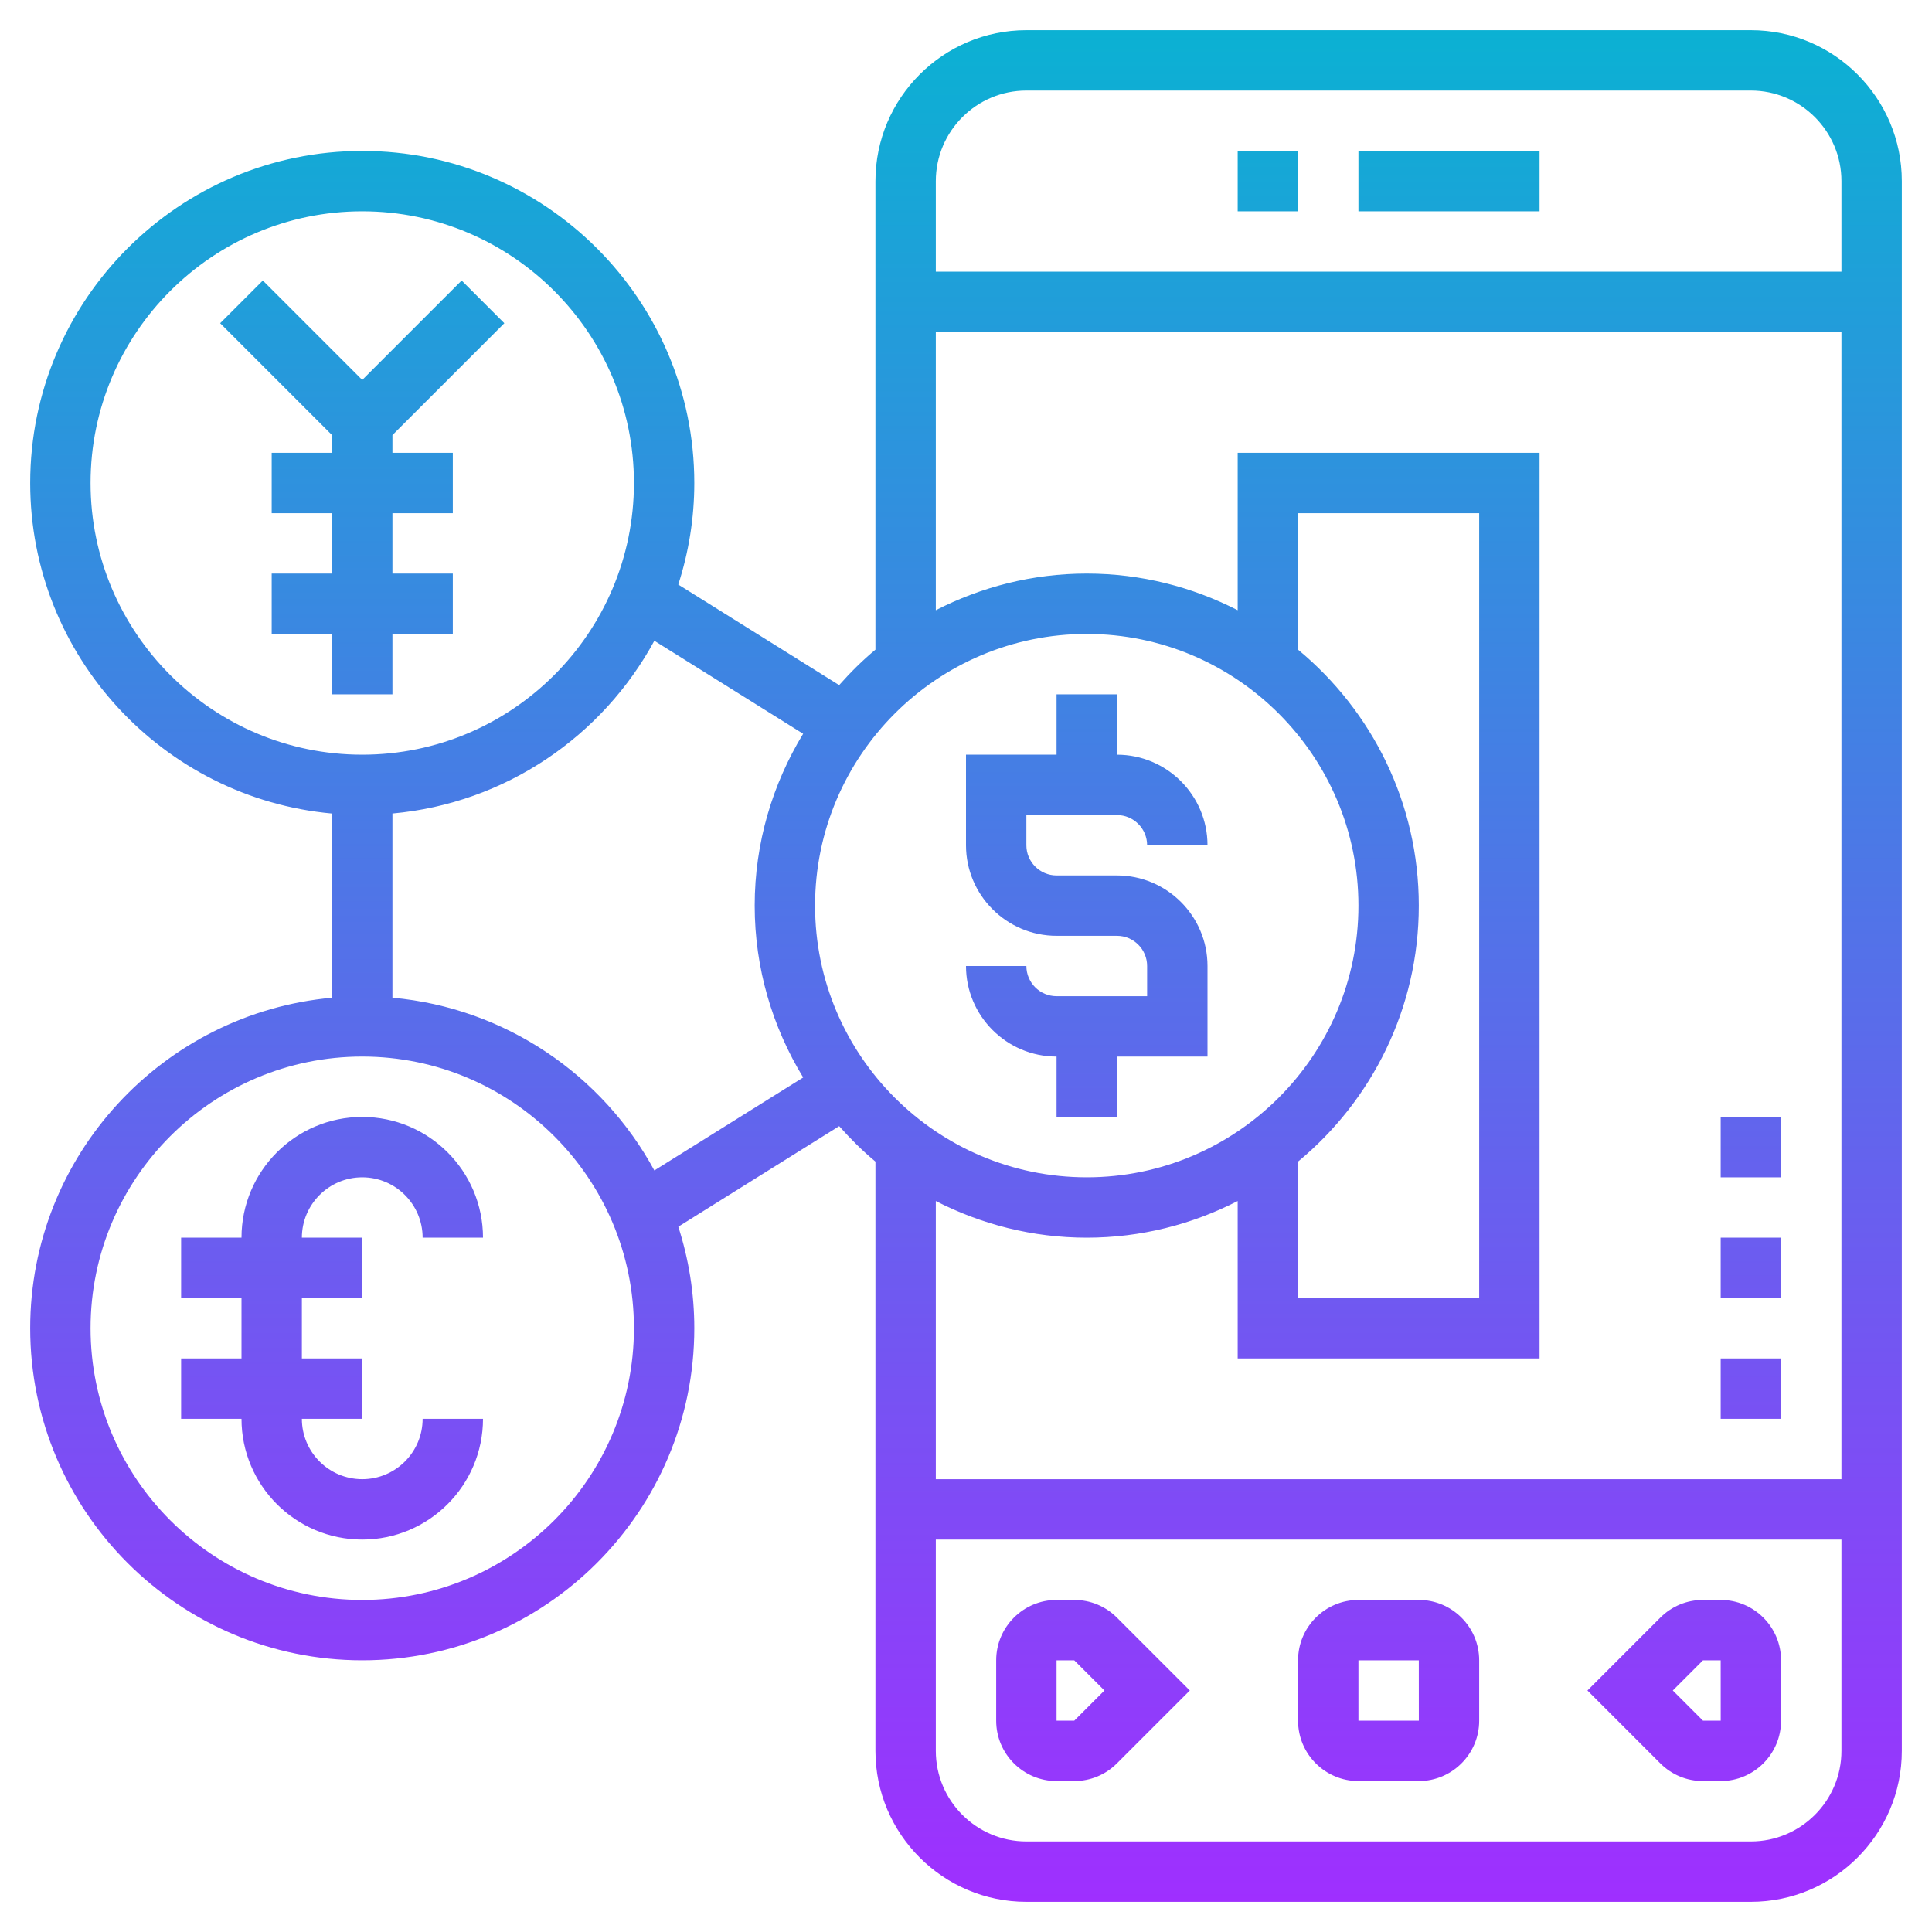 <svg id="Layer_5" enable-background="new 0 0 64 64" height="512" viewBox="0 0 64 64" width="512" xmlns="http://www.w3.org/2000/svg" xmlns:xlink="http://www.w3.org/1999/xlink"><linearGradient id="SVGID_1_" gradientUnits="userSpaceOnUse" x1="32" x2="32" y1="63" y2="1"><stop offset="0" stop-color="#9f2fff"/><stop offset="1" stop-color="#0bb1d3"/></linearGradient><path d="m37 23v2c1.654 0 3 1.346 3 3h-2c0-.552-.449-1-1-1h-3v1c0 .552.449 1 1 1h2c1.654 0 3 1.346 3 3v3h-3v2h-2v-2c-1.654 0-3-1.346-3-3h2c0 .552.449 1 1 1h3v-1c0-.552-.449-1-1-1h-2c-1.654 0-3-1.346-3-3v-3h3v-2zm14-18h-6v2h6zm-8 0h-2v2h2zm-6 48.586 2.414 2.414-2.414 2.414c-.378.378-.88.586-1.414.586h-.586c-1.103 0-2-.897-2-2v-2c0-1.103.897-2 2-2h.586c.534 0 1.036.208 1.414.586zm-.414 2.414-1-1h-.586v2h.586zm12.414-1v2c0 1.103-.897 2-2 2h-2c-1.103 0-2-.897-2-2v-2c0-1.103.897-2 2-2h2c1.103 0 2 .897 2 2zm-1.999 2-.001-2h-2v2zm11.999-2v2c0 1.103-.897 2-2 2h-.586c-.534 0-1.036-.208-1.414-.586l-2.414-2.414 2.414-2.414c.378-.378.88-.586 1.414-.586h.586c1.103 0 2 .897 2 2zm-1.999 2-.001-2h-.586l-1 1 1 1zm-45.001-18c1.103 0 2 .897 2 2h2c0-2.206-1.794-4-4-4s-4 1.794-4 4h-2v2h2v2h-2v2h2c0 2.206 1.794 4 4 4s4-1.794 4-4h-2c0 1.103-.897 2-2 2s-2-.897-2-2h2v-2h-2v-2h2v-2h-2c0-1.103.897-2 2-2zm1-16v-2h2v-2h-2v-2h2v-2h-2v-.586l3.707-3.707-1.414-1.414-3.293 3.293-3.293-3.293-1.414 1.414 3.707 3.707v.586h-2v2h2v2h-2v2h2v2zm50-17v52c0 2.757-2.243 5-5 5h-24c-2.757 0-5-2.243-5-5v-19.521c-.432-.358-.828-.755-1.201-1.174l-5.329 3.331c.341 1.061.53 2.19.53 3.364 0 6.065-4.935 11-11 11s-11-4.935-11-11c0-5.728 4.402-10.442 10-10.949v-6.101c-5.598-.508-10-5.222-10-10.95 0-6.065 4.935-11 11-11s11 4.935 11 11c0 1.174-.189 2.303-.531 3.364l5.329 3.331c.373-.419.769-.816 1.202-1.174v-15.521c0-2.757 2.243-5 5-5h24c2.757 0 5 2.243 5 5zm-32 0v3h30v-3c0-1.654-1.346-3-3-3h-24c-1.654 0-3 1.346-3 3zm12 37h6v-26h-6v4.521c2.441 2.019 4 5.07 4 8.479s-1.559 6.459-4 8.479zm-7-22c-4.962 0-9 4.037-9 9s4.038 9 9 9 9-4.037 9-9-4.038-9-9-9zm-24 4c4.962 0 9-4.037 9-9s-4.038-9-9-9-9 4.037-9 9 4.038 9 9 9zm9 19c0-4.963-4.038-9-9-9s-9 4.037-9 9 4.038 9 9 9 9-4.037 9-9zm5.606-8.307c-1.012-1.663-1.606-3.608-1.606-5.693s.594-4.029 1.605-5.693l-4.929-3.081c-1.712 3.158-4.926 5.383-8.676 5.723v6.101c3.75.34 6.964 2.565 8.676 5.723zm4.394 4.093v9.214h30v-38h-30v9.214c1.502-.77 3.199-1.214 5-1.214s3.498.444 5 1.214v-5.214h10v30h-10v-5.214c-1.502.77-3.199 1.214-5 1.214s-3.498-.444-5-1.214zm30 18.214v-7h-30v7c0 1.654 1.346 3 3 3h24c1.654 0 3-1.346 3-3zm-2-21h-2v2h2zm0 8h-2v2h2zm0-4h-2v2h2z" fill="url(#SVGID_1_)"/></svg>